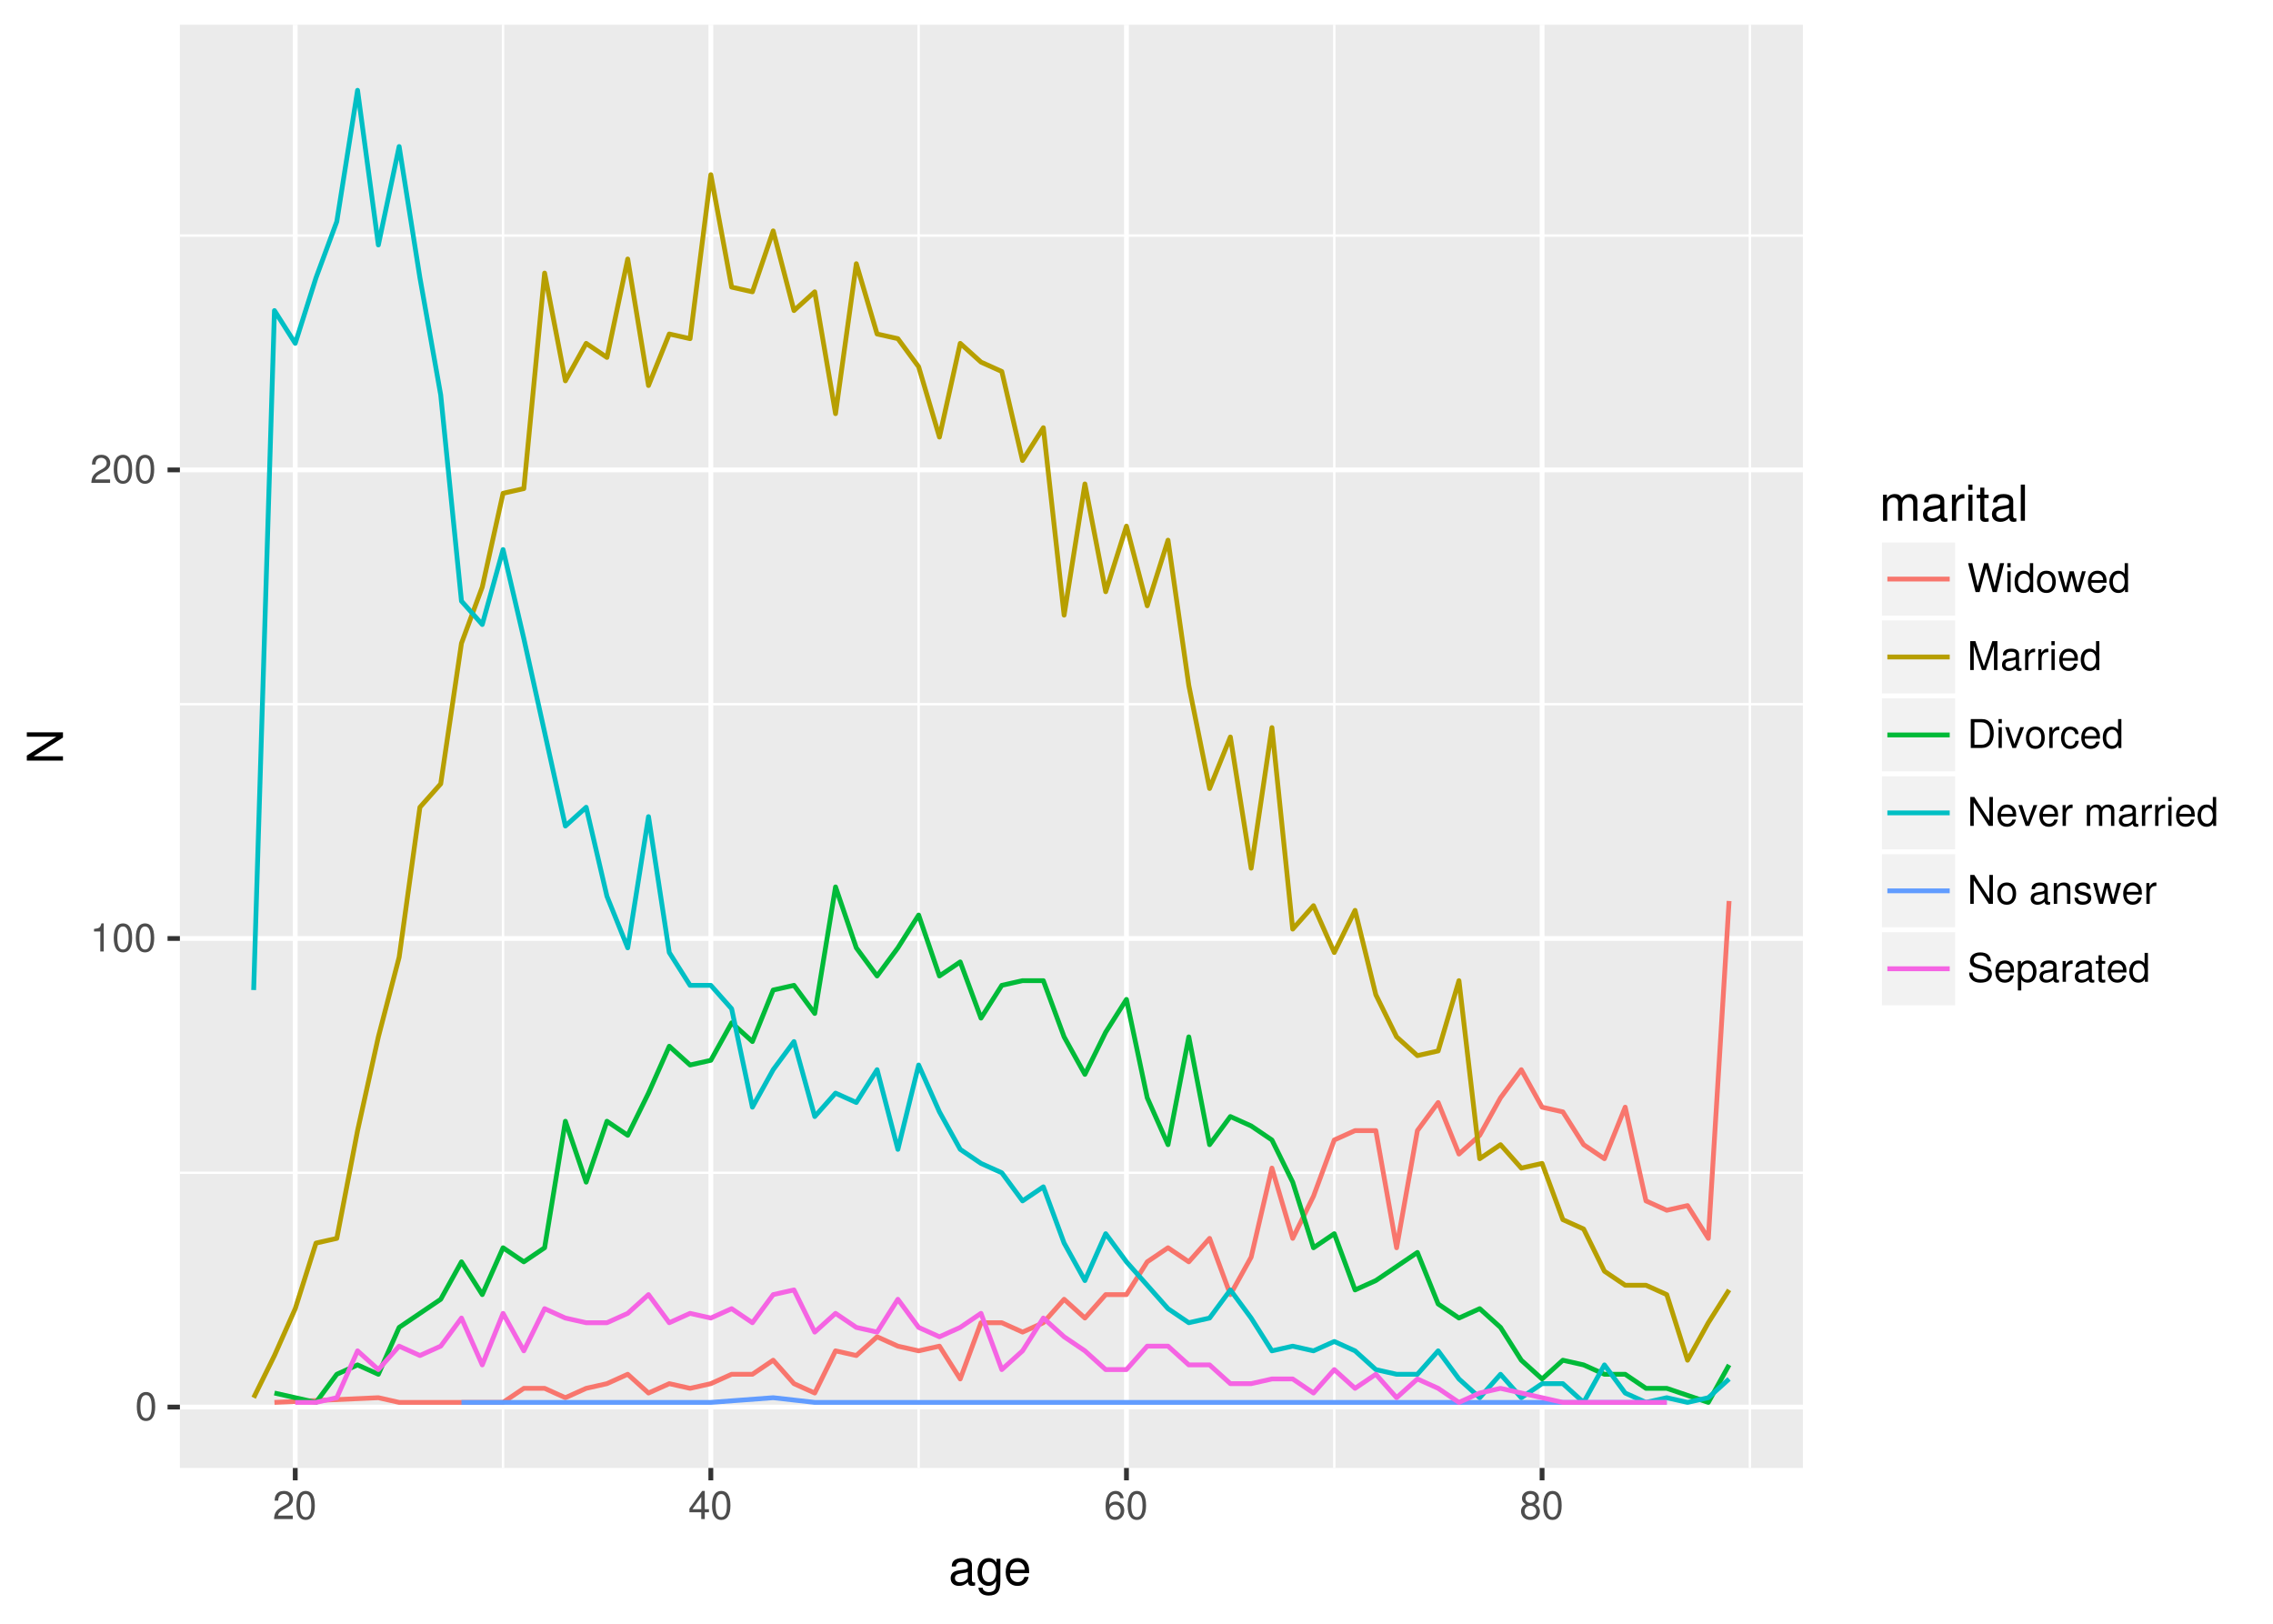 <?xml version="1.0" encoding="UTF-8"?>
<svg xmlns="http://www.w3.org/2000/svg" xmlns:xlink="http://www.w3.org/1999/xlink" width="504pt" height="360pt" viewBox="0 0 504 360" version="1.1">
<defs>
<g>
<symbol overflow="visible" id="glyph0-0">
<path style="stroke:none;" d=""/>
</symbol>
<symbol overflow="visible" id="glyph0-1">
<path style="stroke:none;" d="M 2.422 -6.234 C 1.844 -6.234 1.312 -5.984 0.984 -5.547 C 0.578 -5 0.375 -4.172 0.375 -3.016 C 0.375 -0.922 1.078 0.203 2.422 0.203 C 3.734 0.203 4.453 -0.922 4.453 -2.969 C 4.453 -4.172 4.266 -4.984 3.859 -5.547 C 3.531 -5.984 3.016 -6.234 2.422 -6.234 Z M 2.422 -5.547 C 3.25 -5.547 3.672 -4.703 3.672 -3.031 C 3.672 -1.266 3.266 -0.438 2.406 -0.438 C 1.578 -0.438 1.172 -1.297 1.172 -3.016 C 1.172 -4.719 1.578 -5.547 2.422 -5.547 Z M 2.422 -5.547 "/>
</symbol>
<symbol overflow="visible" id="glyph0-2">
<path style="stroke:none;" d="M 2.281 -4.438 L 2.281 0 L 3.047 0 L 3.047 -6.234 L 2.547 -6.234 C 2.266 -5.281 2.094 -5.141 0.891 -5 L 0.891 -4.438 Z M 2.281 -4.438 "/>
</symbol>
<symbol overflow="visible" id="glyph0-3">
<path style="stroke:none;" d="M 4.453 -0.766 L 1.172 -0.766 C 1.25 -1.281 1.531 -1.594 2.297 -2.047 L 3.172 -2.531 C 4.047 -3 4.5 -3.641 4.5 -4.406 C 4.5 -4.922 4.281 -5.406 3.922 -5.75 C 3.547 -6.078 3.094 -6.234 2.5 -6.234 C 1.703 -6.234 1.125 -5.953 0.781 -5.422 C 0.547 -5.094 0.453 -4.703 0.438 -4.078 L 1.219 -4.078 C 1.234 -4.5 1.297 -4.75 1.406 -4.953 C 1.594 -5.328 2 -5.562 2.469 -5.562 C 3.172 -5.562 3.703 -5.062 3.703 -4.391 C 3.703 -3.891 3.406 -3.469 2.859 -3.156 L 2.047 -2.703 C 0.75 -1.969 0.375 -1.375 0.297 0 L 4.453 0 Z M 4.453 -0.766 "/>
</symbol>
<symbol overflow="visible" id="glyph0-4">
<path style="stroke:none;" d="M 2.875 -1.5 L 2.875 0 L 3.656 0 L 3.656 -1.5 L 4.578 -1.5 L 4.578 -2.188 L 3.656 -2.188 L 3.656 -6.234 L 3.078 -6.234 L 0.25 -2.312 L 0.25 -1.5 Z M 2.875 -2.188 L 0.922 -2.188 L 2.875 -4.922 Z M 2.875 -2.188 "/>
</symbol>
<symbol overflow="visible" id="glyph0-5">
<path style="stroke:none;" d="M 4.375 -4.609 C 4.234 -5.625 3.562 -6.234 2.609 -6.234 C 1.922 -6.234 1.312 -5.906 0.938 -5.344 C 0.547 -4.734 0.375 -3.969 0.375 -2.844 C 0.375 -1.797 0.531 -1.125 0.906 -0.578 C 1.234 -0.078 1.781 0.203 2.469 0.203 C 3.656 0.203 4.516 -0.672 4.516 -1.906 C 4.516 -3.062 3.719 -3.875 2.609 -3.875 C 1.984 -3.875 1.5 -3.641 1.172 -3.188 C 1.172 -4.703 1.672 -5.547 2.562 -5.547 C 3.109 -5.547 3.484 -5.203 3.609 -4.609 Z M 2.5 -3.188 C 3.25 -3.188 3.719 -2.672 3.719 -1.844 C 3.719 -1.062 3.188 -0.484 2.484 -0.484 C 1.766 -0.484 1.219 -1.078 1.219 -1.875 C 1.219 -2.656 1.734 -3.188 2.5 -3.188 Z M 2.5 -3.188 "/>
</symbol>
<symbol overflow="visible" id="glyph0-6">
<path style="stroke:none;" d="M 3.438 -3.281 C 4.078 -3.672 4.297 -3.984 4.297 -4.578 C 4.297 -5.547 3.531 -6.234 2.422 -6.234 C 1.312 -6.234 0.547 -5.547 0.547 -4.578 C 0.547 -4 0.75 -3.672 1.391 -3.281 C 0.672 -2.938 0.328 -2.422 0.328 -1.734 C 0.328 -0.594 1.188 0.203 2.422 0.203 C 3.656 0.203 4.516 -0.594 4.516 -1.719 C 4.516 -2.422 4.156 -2.938 3.438 -3.281 Z M 2.422 -5.547 C 3.078 -5.547 3.5 -5.156 3.5 -4.562 C 3.5 -3.969 3.062 -3.594 2.422 -3.594 C 1.766 -3.594 1.344 -3.969 1.344 -4.562 C 1.344 -5.156 1.766 -5.547 2.422 -5.547 Z M 2.422 -2.938 C 3.188 -2.938 3.719 -2.453 3.719 -1.719 C 3.719 -0.969 3.188 -0.484 2.406 -0.484 C 1.641 -0.484 1.125 -0.984 1.125 -1.719 C 1.125 -2.453 1.641 -2.938 2.422 -2.938 Z M 2.422 -2.938 "/>
</symbol>
<symbol overflow="visible" id="glyph0-7">
<path style="stroke:none;" d="M 6.547 0 L 8.172 -6.406 L 7.25 -6.406 L 6.078 -1.203 L 4.625 -6.406 L 3.734 -6.406 L 2.312 -1.203 L 1.109 -6.406 L 0.188 -6.406 L 1.844 0 L 2.734 0 L 4.172 -5.266 L 5.641 0 Z M 6.547 0 "/>
</symbol>
<symbol overflow="visible" id="glyph0-8">
<path style="stroke:none;" d="M 1.312 -4.609 L 0.594 -4.609 L 0.594 0 L 1.312 0 Z M 1.312 -6.406 L 0.578 -6.406 L 0.578 -5.484 L 1.312 -5.484 Z M 1.312 -6.406 "/>
</symbol>
<symbol overflow="visible" id="glyph0-9">
<path style="stroke:none;" d="M 4.359 -6.406 L 3.625 -6.406 L 3.625 -4.031 C 3.312 -4.5 2.828 -4.734 2.203 -4.734 C 1.016 -4.734 0.234 -3.781 0.234 -2.312 C 0.234 -0.75 1 0.203 2.234 0.203 C 2.875 0.203 3.312 -0.031 3.703 -0.609 L 3.703 0 L 4.359 0 Z M 2.328 -4.062 C 3.125 -4.062 3.625 -3.359 3.625 -2.25 C 3.625 -1.188 3.109 -0.484 2.344 -0.484 C 1.531 -0.484 1 -1.203 1 -2.266 C 1 -3.344 1.531 -4.062 2.328 -4.062 Z M 2.328 -4.062 "/>
</symbol>
<symbol overflow="visible" id="glyph0-10">
<path style="stroke:none;" d="M 2.391 -4.734 C 1.094 -4.734 0.312 -3.812 0.312 -2.266 C 0.312 -0.719 1.094 0.203 2.406 0.203 C 3.688 0.203 4.484 -0.719 4.484 -2.234 C 4.484 -3.828 3.719 -4.734 2.391 -4.734 Z M 2.406 -4.062 C 3.234 -4.062 3.719 -3.391 3.719 -2.25 C 3.719 -1.156 3.203 -0.469 2.406 -0.469 C 1.578 -0.469 1.078 -1.156 1.078 -2.266 C 1.078 -3.375 1.578 -4.062 2.406 -4.062 Z M 2.406 -4.062 "/>
</symbol>
<symbol overflow="visible" id="glyph0-11">
<path style="stroke:none;" d="M 4.875 0 L 6.234 -4.609 L 5.406 -4.609 L 4.484 -1.016 L 3.578 -4.609 L 2.688 -4.609 L 1.797 -1.016 L 0.859 -4.609 L 0.047 -4.609 L 1.391 0 L 2.219 0 L 3.109 -3.609 L 4.031 0 Z M 4.875 0 "/>
</symbol>
<symbol overflow="visible" id="glyph0-12">
<path style="stroke:none;" d="M 4.516 -2.062 C 4.516 -2.766 4.453 -3.188 4.328 -3.531 C 4.031 -4.281 3.328 -4.734 2.469 -4.734 C 1.172 -4.734 0.359 -3.75 0.359 -2.25 C 0.359 -0.734 1.156 0.203 2.453 0.203 C 3.5 0.203 4.234 -0.391 4.422 -1.406 L 3.672 -1.406 C 3.469 -0.797 3.062 -0.469 2.469 -0.469 C 2 -0.469 1.609 -0.688 1.359 -1.078 C 1.188 -1.344 1.125 -1.594 1.125 -2.062 Z M 1.141 -2.656 C 1.203 -3.516 1.719 -4.062 2.453 -4.062 C 3.172 -4.062 3.734 -3.469 3.734 -2.703 C 3.734 -2.688 3.734 -2.672 3.719 -2.656 Z M 1.141 -2.656 "/>
</symbol>
<symbol overflow="visible" id="glyph0-13">
<path style="stroke:none;" d="M 4.109 0 L 5.922 -5.375 L 5.922 0 L 6.688 0 L 6.688 -6.406 L 5.562 -6.406 L 3.688 -0.828 L 1.797 -6.406 L 0.656 -6.406 L 0.656 0 L 1.438 0 L 1.438 -5.375 L 3.25 0 Z M 4.109 0 "/>
</symbol>
<symbol overflow="visible" id="glyph0-14">
<path style="stroke:none;" d="M 4.703 -0.438 C 4.625 -0.406 4.594 -0.406 4.547 -0.406 C 4.297 -0.406 4.156 -0.547 4.156 -0.781 L 4.156 -3.484 C 4.156 -4.297 3.547 -4.734 2.422 -4.734 C 1.75 -4.734 1.203 -4.547 0.891 -4.203 C 0.672 -3.969 0.594 -3.703 0.578 -3.25 L 1.312 -3.25 C 1.375 -3.812 1.703 -4.062 2.391 -4.062 C 3.047 -4.062 3.422 -3.812 3.422 -3.375 L 3.422 -3.188 C 3.422 -2.875 3.234 -2.75 2.656 -2.672 C 1.625 -2.547 1.453 -2.5 1.172 -2.391 C 0.641 -2.172 0.375 -1.766 0.375 -1.156 C 0.375 -0.328 0.953 0.203 1.875 0.203 C 2.469 0.203 2.922 0 3.453 -0.469 C 3.5 -0.016 3.734 0.203 4.203 0.203 C 4.359 0.203 4.469 0.188 4.703 0.125 Z M 3.422 -1.453 C 3.422 -1.203 3.359 -1.062 3.125 -0.859 C 2.828 -0.578 2.469 -0.438 2.047 -0.438 C 1.469 -0.438 1.141 -0.719 1.141 -1.172 C 1.141 -1.656 1.453 -1.906 2.25 -2.016 C 3.016 -2.125 3.172 -2.156 3.422 -2.281 Z M 3.422 -1.453 "/>
</symbol>
<symbol overflow="visible" id="glyph0-15">
<path style="stroke:none;" d="M 0.609 -4.609 L 0.609 0 L 1.344 0 L 1.344 -2.391 C 1.344 -3.047 1.516 -3.484 1.859 -3.734 C 2.094 -3.906 2.312 -3.953 2.828 -3.969 L 2.828 -4.719 C 2.703 -4.734 2.641 -4.734 2.547 -4.734 C 2.062 -4.734 1.703 -4.453 1.281 -3.781 L 1.281 -4.609 Z M 0.609 -4.609 "/>
</symbol>
<symbol overflow="visible" id="glyph0-16">
<path style="stroke:none;" d="M 0.781 0 L 3.25 0 C 4.875 0 5.875 -1.219 5.875 -3.203 C 5.875 -5.203 4.875 -6.406 3.25 -6.406 L 0.781 -6.406 Z M 1.594 -0.719 L 1.594 -5.688 L 3.109 -5.688 C 4.375 -5.688 5.047 -4.844 5.047 -3.203 C 5.047 -1.578 4.375 -0.719 3.109 -0.719 Z M 1.594 -0.719 "/>
</symbol>
<symbol overflow="visible" id="glyph0-17">
<path style="stroke:none;" d="M 2.5 0 L 4.281 -4.609 L 3.453 -4.609 L 2.141 -0.875 L 0.922 -4.609 L 0.094 -4.609 L 1.703 0 Z M 2.5 0 "/>
</symbol>
<symbol overflow="visible" id="glyph0-18">
<path style="stroke:none;" d="M 4.141 -3.062 C 4.109 -3.516 4.016 -3.797 3.828 -4.062 C 3.516 -4.484 2.969 -4.734 2.328 -4.734 C 1.078 -4.734 0.266 -3.75 0.266 -2.219 C 0.266 -0.734 1.062 0.203 2.312 0.203 C 3.406 0.203 4.109 -0.453 4.203 -1.578 L 3.453 -1.578 C 3.328 -0.844 2.953 -0.469 2.328 -0.469 C 1.516 -0.469 1.031 -1.141 1.031 -2.219 C 1.031 -3.375 1.516 -4.062 2.312 -4.062 C 2.922 -4.062 3.312 -3.703 3.406 -3.062 Z M 4.141 -3.062 "/>
</symbol>
<symbol overflow="visible" id="glyph0-19">
<path style="stroke:none;" d="M 5.688 -6.406 L 4.906 -6.406 L 4.906 -1.172 L 1.562 -6.406 L 0.672 -6.406 L 0.672 0 L 1.438 0 L 1.438 -5.203 L 4.766 0 L 5.688 0 Z M 5.688 -6.406 "/>
</symbol>
<symbol overflow="visible" id="glyph0-20">
<path style="stroke:none;" d=""/>
</symbol>
<symbol overflow="visible" id="glyph0-21">
<path style="stroke:none;" d="M 0.609 -4.609 L 0.609 0 L 1.359 0 L 1.359 -2.891 C 1.359 -3.562 1.844 -4.094 2.438 -4.094 C 2.984 -4.094 3.297 -3.766 3.297 -3.172 L 3.297 0 L 4.031 0 L 4.031 -2.891 C 4.031 -3.562 4.516 -4.094 5.109 -4.094 C 5.641 -4.094 5.969 -3.75 5.969 -3.172 L 5.969 0 L 6.703 0 L 6.703 -3.453 C 6.703 -4.281 6.234 -4.734 5.359 -4.734 C 4.75 -4.734 4.375 -4.562 3.953 -4.031 C 3.672 -4.531 3.312 -4.734 2.703 -4.734 C 2.094 -4.734 1.688 -4.516 1.297 -3.953 L 1.297 -4.609 Z M 0.609 -4.609 "/>
</symbol>
<symbol overflow="visible" id="glyph0-22">
<path style="stroke:none;" d="M 0.609 -4.609 L 0.609 0 L 1.359 0 L 1.359 -2.547 C 1.359 -3.484 1.844 -4.094 2.609 -4.094 C 3.188 -4.094 3.547 -3.75 3.547 -3.188 L 3.547 0 L 4.281 0 L 4.281 -3.484 C 4.281 -4.25 3.719 -4.734 2.828 -4.734 C 2.141 -4.734 1.703 -4.484 1.297 -3.828 L 1.297 -4.609 Z M 0.609 -4.609 "/>
</symbol>
<symbol overflow="visible" id="glyph0-23">
<path style="stroke:none;" d="M 3.859 -3.328 C 3.844 -4.234 3.25 -4.734 2.188 -4.734 C 1.109 -4.734 0.406 -4.188 0.406 -3.328 C 0.406 -2.609 0.781 -2.266 1.875 -2 L 2.562 -1.844 C 3.062 -1.719 3.266 -1.531 3.266 -1.203 C 3.266 -0.766 2.844 -0.469 2.203 -0.469 C 1.797 -0.469 1.469 -0.594 1.281 -0.781 C 1.172 -0.922 1.125 -1.047 1.078 -1.375 L 0.297 -1.375 C 0.328 -0.312 0.938 0.203 2.141 0.203 C 3.297 0.203 4.031 -0.375 4.031 -1.266 C 4.031 -1.938 3.656 -2.328 2.734 -2.547 L 2.031 -2.703 C 1.438 -2.844 1.172 -3.047 1.172 -3.375 C 1.172 -3.797 1.562 -4.062 2.156 -4.062 C 2.75 -4.062 3.062 -3.812 3.078 -3.328 Z M 3.859 -3.328 "/>
</symbol>
<symbol overflow="visible" id="glyph0-24">
<path style="stroke:none;" d="M 5.25 -4.531 C 5.234 -5.781 4.375 -6.516 2.891 -6.516 C 1.484 -6.516 0.609 -5.797 0.609 -4.641 C 0.609 -3.859 1.031 -3.359 1.875 -3.141 L 3.469 -2.719 C 4.281 -2.5 4.641 -2.188 4.641 -1.688 C 4.641 -1.344 4.453 -0.984 4.188 -0.797 C 3.938 -0.609 3.531 -0.516 3.016 -0.516 C 2.312 -0.516 1.844 -0.688 1.531 -1.062 C 1.297 -1.344 1.188 -1.641 1.203 -2.047 L 0.422 -2.047 C 0.438 -1.453 0.547 -1.062 0.797 -0.719 C 1.234 -0.109 1.984 0.203 2.953 0.203 C 3.719 0.203 4.344 0.031 4.766 -0.297 C 5.188 -0.641 5.469 -1.203 5.469 -1.766 C 5.469 -2.547 4.969 -3.125 4.094 -3.375 L 2.484 -3.797 C 1.719 -4.016 1.438 -4.25 1.438 -4.75 C 1.438 -5.406 2 -5.828 2.875 -5.828 C 3.891 -5.828 4.453 -5.359 4.469 -4.531 Z M 5.25 -4.531 "/>
</symbol>
<symbol overflow="visible" id="glyph0-25">
<path style="stroke:none;" d="M 0.469 1.922 L 1.219 1.922 L 1.219 -0.484 C 1.594 -0.016 2.031 0.203 2.625 0.203 C 3.812 0.203 4.594 -0.75 4.594 -2.219 C 4.594 -3.781 3.844 -4.734 2.625 -4.734 C 2 -4.734 1.5 -4.453 1.156 -3.922 L 1.156 -4.609 L 0.469 -4.609 Z M 2.5 -4.062 C 3.312 -4.062 3.828 -3.344 3.828 -2.25 C 3.828 -1.203 3.297 -0.484 2.5 -0.484 C 1.719 -0.484 1.219 -1.188 1.219 -2.266 C 1.219 -3.359 1.719 -4.062 2.5 -4.062 Z M 2.5 -4.062 "/>
</symbol>
<symbol overflow="visible" id="glyph0-26">
<path style="stroke:none;" d="M 2.234 -4.609 L 1.484 -4.609 L 1.484 -5.875 L 0.75 -5.875 L 0.75 -4.609 L 0.125 -4.609 L 0.125 -4.016 L 0.75 -4.016 L 0.75 -0.531 C 0.75 -0.062 1.062 0.203 1.641 0.203 C 1.812 0.203 1.984 0.188 2.234 0.141 L 2.234 -0.469 C 2.141 -0.453 2.016 -0.438 1.875 -0.438 C 1.562 -0.438 1.484 -0.531 1.484 -0.859 L 1.484 -4.016 L 2.234 -4.016 Z M 2.234 -4.609 "/>
</symbol>
<symbol overflow="visible" id="glyph1-0">
<path style="stroke:none;" d=""/>
</symbol>
<symbol overflow="visible" id="glyph1-1">
<path style="stroke:none;" d="M 5.891 -0.531 C 5.781 -0.516 5.734 -0.516 5.688 -0.516 C 5.375 -0.516 5.188 -0.688 5.188 -0.969 L 5.188 -4.359 C 5.188 -5.375 4.438 -5.922 3.031 -5.922 C 2.188 -5.922 1.5 -5.688 1.109 -5.266 C 0.844 -4.969 0.734 -4.625 0.719 -4.062 L 1.641 -4.062 C 1.719 -4.766 2.141 -5.078 2.984 -5.078 C 3.812 -5.078 4.281 -4.781 4.281 -4.219 L 4.281 -3.984 C 4.281 -3.594 4.047 -3.438 3.328 -3.344 C 2.031 -3.172 1.828 -3.141 1.469 -2.984 C 0.797 -2.719 0.469 -2.203 0.469 -1.453 C 0.469 -0.406 1.188 0.25 2.359 0.25 C 3.078 0.25 3.656 0 4.312 -0.594 C 4.375 -0.016 4.656 0.25 5.266 0.25 C 5.438 0.25 5.594 0.234 5.891 0.156 Z M 4.281 -1.812 C 4.281 -1.5 4.188 -1.312 3.922 -1.062 C 3.547 -0.719 3.094 -0.547 2.547 -0.547 C 1.844 -0.547 1.422 -0.891 1.422 -1.469 C 1.422 -2.078 1.828 -2.391 2.812 -2.531 C 3.766 -2.656 3.969 -2.703 4.281 -2.844 Z M 4.281 -1.812 "/>
</symbol>
<symbol overflow="visible" id="glyph1-2">
<path style="stroke:none;" d="M 4.531 -5.766 L 4.531 -4.922 C 4.062 -5.609 3.516 -5.922 2.766 -5.922 C 1.312 -5.922 0.312 -4.656 0.312 -2.781 C 0.312 -1.844 0.578 -1.062 1.047 -0.516 C 1.469 -0.031 2.094 0.25 2.688 0.25 C 3.422 0.25 3.922 -0.062 4.438 -0.781 L 4.438 -0.484 C 4.438 0.297 4.344 0.766 4.109 1.094 C 3.875 1.438 3.406 1.625 2.844 1.625 C 2.422 1.625 2.047 1.516 1.797 1.312 C 1.578 1.156 1.5 1 1.438 0.656 L 0.5 0.656 C 0.609 1.75 1.453 2.391 2.812 2.391 C 3.656 2.391 4.406 2.125 4.781 1.656 C 5.219 1.141 5.375 0.406 5.375 -0.953 L 5.375 -5.766 Z M 2.875 -5.078 C 3.859 -5.078 4.438 -4.25 4.438 -2.812 C 4.438 -1.438 3.844 -0.594 2.875 -0.594 C 1.875 -0.594 1.281 -1.438 1.281 -2.844 C 1.281 -4.219 1.891 -5.078 2.875 -5.078 Z M 2.875 -5.078 "/>
</symbol>
<symbol overflow="visible" id="glyph1-3">
<path style="stroke:none;" d="M 5.641 -2.578 C 5.641 -3.453 5.578 -3.984 5.406 -4.406 C 5.031 -5.359 4.156 -5.922 3.078 -5.922 C 1.469 -5.922 0.438 -4.703 0.438 -2.812 C 0.438 -0.906 1.438 0.25 3.062 0.25 C 4.375 0.25 5.297 -0.5 5.516 -1.75 L 4.594 -1.75 C 4.344 -0.984 3.828 -0.594 3.094 -0.594 C 2.516 -0.594 2.016 -0.859 1.703 -1.344 C 1.484 -1.672 1.406 -2 1.391 -2.578 Z M 1.422 -3.328 C 1.5 -4.391 2.141 -5.078 3.062 -5.078 C 3.969 -5.078 4.656 -4.328 4.656 -3.391 C 4.656 -3.359 4.656 -3.344 4.656 -3.328 Z M 1.422 -3.328 "/>
</symbol>
<symbol overflow="visible" id="glyph1-4">
<path style="stroke:none;" d="M 0.766 -5.766 L 0.766 0 L 1.688 0 L 1.688 -3.625 C 1.688 -4.453 2.297 -5.125 3.047 -5.125 C 3.734 -5.125 4.109 -4.703 4.109 -3.969 L 4.109 0 L 5.031 0 L 5.031 -3.625 C 5.031 -4.453 5.641 -5.125 6.391 -5.125 C 7.062 -5.125 7.453 -4.703 7.453 -3.969 L 7.453 0 L 8.375 0 L 8.375 -4.328 C 8.375 -5.359 7.781 -5.922 6.703 -5.922 C 5.938 -5.922 5.484 -5.703 4.938 -5.047 C 4.594 -5.672 4.141 -5.922 3.391 -5.922 C 2.625 -5.922 2.109 -5.641 1.609 -4.953 L 1.609 -5.766 Z M 0.766 -5.766 "/>
</symbol>
<symbol overflow="visible" id="glyph1-5">
<path style="stroke:none;" d="M 0.766 -5.766 L 0.766 0 L 1.688 0 L 1.688 -2.984 C 1.688 -3.812 1.891 -4.359 2.328 -4.672 C 2.625 -4.891 2.891 -4.953 3.531 -4.969 L 3.531 -5.891 C 3.375 -5.922 3.297 -5.922 3.172 -5.922 C 2.578 -5.922 2.141 -5.578 1.609 -4.719 L 1.609 -5.766 Z M 0.766 -5.766 "/>
</symbol>
<symbol overflow="visible" id="glyph1-6">
<path style="stroke:none;" d="M 1.656 -5.766 L 0.734 -5.766 L 0.734 0 L 1.656 0 Z M 1.656 -8.016 L 0.719 -8.016 L 0.719 -6.859 L 1.656 -6.859 Z M 1.656 -8.016 "/>
</symbol>
<symbol overflow="visible" id="glyph1-7">
<path style="stroke:none;" d="M 2.797 -5.766 L 1.844 -5.766 L 1.844 -7.344 L 0.938 -7.344 L 0.938 -5.766 L 0.156 -5.766 L 0.156 -5.016 L 0.938 -5.016 L 0.938 -0.656 C 0.938 -0.078 1.328 0.25 2.047 0.25 C 2.266 0.25 2.484 0.234 2.797 0.172 L 2.797 -0.594 C 2.672 -0.562 2.531 -0.547 2.359 -0.547 C 1.953 -0.547 1.844 -0.656 1.844 -1.062 L 1.844 -5.016 L 2.797 -5.016 Z M 2.797 -5.766 "/>
</symbol>
<symbol overflow="visible" id="glyph1-8">
<path style="stroke:none;" d="M 1.672 -8.016 L 0.75 -8.016 L 0.75 0 L 1.672 0 Z M 1.672 -8.016 "/>
</symbol>
<symbol overflow="visible" id="glyph2-0">
<path style="stroke:none;" d=""/>
</symbol>
<symbol overflow="visible" id="glyph2-1">
<path style="stroke:none;" d="M -8.016 -7.109 L -8.016 -6.141 L -1.469 -6.141 L -8.016 -1.953 L -8.016 -0.844 L 0 -0.844 L 0 -1.797 L -6.5 -1.797 L 0 -5.953 L 0 -7.109 Z M -8.016 -7.109 "/>
</symbol>
</g>
<clipPath id="clip1">
  <path d="M 39.891 5.48 L 400 5.48 L 400 326 L 39.891 326 Z M 39.891 5.48 "/>
</clipPath>
<clipPath id="clip2">
  <path d="M 39.891 259 L 400.758 259 L 400.758 261 L 39.891 261 Z M 39.891 259 "/>
</clipPath>
<clipPath id="clip3">
  <path d="M 39.891 155 L 400.758 155 L 400.758 157 L 39.891 157 Z M 39.891 155 "/>
</clipPath>
<clipPath id="clip4">
  <path d="M 39.891 51 L 400.758 51 L 400.758 53 L 39.891 53 Z M 39.891 51 "/>
</clipPath>
<clipPath id="clip5">
  <path d="M 111 5.48 L 112 5.48 L 112 326 L 111 326 Z M 111 5.48 "/>
</clipPath>
<clipPath id="clip6">
  <path d="M 203 5.48 L 204 5.48 L 204 326 L 203 326 Z M 203 5.48 "/>
</clipPath>
<clipPath id="clip7">
  <path d="M 295 5.48 L 297 5.48 L 297 326 L 295 326 Z M 295 5.48 "/>
</clipPath>
<clipPath id="clip8">
  <path d="M 387 5.48 L 389 5.48 L 389 326 L 387 326 Z M 387 5.48 "/>
</clipPath>
<clipPath id="clip9">
  <path d="M 39.891 311 L 400.758 311 L 400.758 313 L 39.891 313 Z M 39.891 311 "/>
</clipPath>
<clipPath id="clip10">
  <path d="M 39.891 207 L 400.758 207 L 400.758 209 L 39.891 209 Z M 39.891 207 "/>
</clipPath>
<clipPath id="clip11">
  <path d="M 39.891 103 L 400.758 103 L 400.758 105 L 39.891 105 Z M 39.891 103 "/>
</clipPath>
<clipPath id="clip12">
  <path d="M 64 5.48 L 66 5.48 L 66 326.469 L 64 326.469 Z M 64 5.48 "/>
</clipPath>
<clipPath id="clip13">
  <path d="M 157 5.48 L 159 5.48 L 159 326.469 L 157 326.469 Z M 157 5.48 "/>
</clipPath>
<clipPath id="clip14">
  <path d="M 249 5.48 L 251 5.48 L 251 326.469 L 249 326.469 Z M 249 5.48 "/>
</clipPath>
<clipPath id="clip15">
  <path d="M 341 5.48 L 343 5.48 L 343 326.469 L 341 326.469 Z M 341 5.48 "/>
</clipPath>
</defs>
<g id="surface431">
<rect x="0" y="0" width="504" height="360" style="fill:rgb(100%,100%,100%);fill-opacity:1;stroke:none;"/>
<rect x="0" y="0" width="504" height="360" style="fill:rgb(100%,100%,100%);fill-opacity:1;stroke:none;"/>
<path style="fill:none;stroke-width:1.067;stroke-linecap:round;stroke-linejoin:round;stroke:rgb(100%,100%,100%);stroke-opacity:1;stroke-miterlimit:10;" d="M 0 360 L 504 360 L 504 0 L 0 0 Z M 0 360 "/>
<g clip-path="url(#clip1)" clip-rule="nonzero">
<path style=" stroke:none;fill-rule:nonzero;fill:rgb(92.157%,92.157%,92.157%);fill-opacity:1;" d="M 39.891 325.469 L 399.758 325.469 L 399.758 5.48 L 39.891 5.48 Z M 39.891 325.469 "/>
</g>
<g clip-path="url(#clip2)" clip-rule="nonzero">
<path style="fill:none;stroke-width:0.533;stroke-linecap:butt;stroke-linejoin:round;stroke:rgb(100%,100%,100%);stroke-opacity:1;stroke-miterlimit:10;" d="M 39.891 260.016 L 399.758 260.016 "/>
</g>
<g clip-path="url(#clip3)" clip-rule="nonzero">
<path style="fill:none;stroke-width:0.533;stroke-linecap:butt;stroke-linejoin:round;stroke:rgb(100%,100%,100%);stroke-opacity:1;stroke-miterlimit:10;" d="M 39.891 156.125 L 399.758 156.125 "/>
</g>
<g clip-path="url(#clip4)" clip-rule="nonzero">
<path style="fill:none;stroke-width:0.533;stroke-linecap:butt;stroke-linejoin:round;stroke:rgb(100%,100%,100%);stroke-opacity:1;stroke-miterlimit:10;" d="M 39.891 52.23 L 399.758 52.23 "/>
</g>
<g clip-path="url(#clip5)" clip-rule="nonzero">
<path style="fill:none;stroke-width:0.533;stroke-linecap:butt;stroke-linejoin:round;stroke:rgb(100%,100%,100%);stroke-opacity:1;stroke-miterlimit:10;" d="M 111.543 325.469 L 111.543 5.48 "/>
</g>
<g clip-path="url(#clip6)" clip-rule="nonzero">
<path style="fill:none;stroke-width:0.533;stroke-linecap:butt;stroke-linejoin:round;stroke:rgb(100%,100%,100%);stroke-opacity:1;stroke-miterlimit:10;" d="M 203.695 325.469 L 203.695 5.48 "/>
</g>
<g clip-path="url(#clip7)" clip-rule="nonzero">
<path style="fill:none;stroke-width:0.533;stroke-linecap:butt;stroke-linejoin:round;stroke:rgb(100%,100%,100%);stroke-opacity:1;stroke-miterlimit:10;" d="M 295.852 325.469 L 295.852 5.48 "/>
</g>
<g clip-path="url(#clip8)" clip-rule="nonzero">
<path style="fill:none;stroke-width:0.533;stroke-linecap:butt;stroke-linejoin:round;stroke:rgb(100%,100%,100%);stroke-opacity:1;stroke-miterlimit:10;" d="M 388.008 325.469 L 388.008 5.48 "/>
</g>
<g clip-path="url(#clip9)" clip-rule="nonzero">
<path style="fill:none;stroke-width:1.067;stroke-linecap:butt;stroke-linejoin:round;stroke:rgb(100%,100%,100%);stroke-opacity:1;stroke-miterlimit:10;" d="M 39.891 311.965 L 399.758 311.965 "/>
</g>
<g clip-path="url(#clip10)" clip-rule="nonzero">
<path style="fill:none;stroke-width:1.067;stroke-linecap:butt;stroke-linejoin:round;stroke:rgb(100%,100%,100%);stroke-opacity:1;stroke-miterlimit:10;" d="M 39.891 208.07 L 399.758 208.07 "/>
</g>
<g clip-path="url(#clip11)" clip-rule="nonzero">
<path style="fill:none;stroke-width:1.067;stroke-linecap:butt;stroke-linejoin:round;stroke:rgb(100%,100%,100%);stroke-opacity:1;stroke-miterlimit:10;" d="M 39.891 104.176 L 399.758 104.176 "/>
</g>
<g clip-path="url(#clip12)" clip-rule="nonzero">
<path style="fill:none;stroke-width:1.067;stroke-linecap:butt;stroke-linejoin:round;stroke:rgb(100%,100%,100%);stroke-opacity:1;stroke-miterlimit:10;" d="M 65.465 325.469 L 65.465 5.48 "/>
</g>
<g clip-path="url(#clip13)" clip-rule="nonzero">
<path style="fill:none;stroke-width:1.067;stroke-linecap:butt;stroke-linejoin:round;stroke:rgb(100%,100%,100%);stroke-opacity:1;stroke-miterlimit:10;" d="M 157.617 325.469 L 157.617 5.48 "/>
</g>
<g clip-path="url(#clip14)" clip-rule="nonzero">
<path style="fill:none;stroke-width:1.067;stroke-linecap:butt;stroke-linejoin:round;stroke:rgb(100%,100%,100%);stroke-opacity:1;stroke-miterlimit:10;" d="M 249.773 325.469 L 249.773 5.48 "/>
</g>
<g clip-path="url(#clip15)" clip-rule="nonzero">
<path style="fill:none;stroke-width:1.067;stroke-linecap:butt;stroke-linejoin:round;stroke:rgb(100%,100%,100%);stroke-opacity:1;stroke-miterlimit:10;" d="M 341.93 325.469 L 341.93 5.48 "/>
</g>
<path style="fill:none;stroke-width:1.067;stroke-linecap:butt;stroke-linejoin:round;stroke:rgb(97.255%,46.275%,42.745%);stroke-opacity:1;stroke-miterlimit:1;" d="M 60.855 310.926 L 83.895 309.887 L 88.504 310.926 L 111.543 310.926 L 116.148 307.809 L 120.758 307.809 L 125.363 309.887 L 129.973 307.809 L 134.582 306.77 L 139.188 304.691 L 143.797 308.848 L 148.402 306.77 L 153.012 307.809 L 157.617 306.77 L 162.227 304.691 L 166.836 304.691 L 171.441 301.574 L 176.051 306.77 L 180.656 308.848 L 185.266 299.496 L 189.875 300.535 L 194.48 296.379 L 199.09 298.457 L 203.695 299.496 L 208.305 298.457 L 212.914 305.73 L 217.52 293.262 L 222.129 293.262 L 226.734 295.34 L 231.344 293.262 L 235.949 288.066 L 240.559 292.223 L 245.168 287.027 L 249.773 287.027 L 254.383 279.758 L 258.988 276.641 L 263.598 279.758 L 268.207 274.562 L 272.812 287.027 L 277.422 278.719 L 282.027 258.977 L 286.637 274.562 L 291.246 265.211 L 295.852 252.746 L 300.461 250.668 L 305.066 250.668 L 309.676 276.641 L 314.285 250.668 L 318.891 244.434 L 323.5 255.863 L 328.105 251.707 L 332.715 243.395 L 337.32 237.16 L 341.93 245.473 L 346.539 246.512 L 351.145 253.785 L 355.754 256.898 L 360.359 245.473 L 364.969 266.25 L 369.578 268.328 L 374.184 267.289 L 378.793 274.562 L 383.398 199.758 "/>
<path style="fill:none;stroke-width:1.067;stroke-linecap:butt;stroke-linejoin:round;stroke:rgb(71.765%,62.353%,0%);stroke-opacity:1;stroke-miterlimit:1;" d="M 56.246 309.887 L 60.855 300.535 L 65.465 290.145 L 70.07 275.602 L 74.68 274.562 L 79.285 250.668 L 83.895 229.887 L 88.504 212.227 L 93.109 178.98 L 97.719 173.785 L 102.324 142.617 L 106.934 130.152 L 111.543 109.371 L 116.148 108.332 L 120.758 60.543 L 125.363 84.438 L 129.973 76.125 L 134.582 79.242 L 139.188 57.426 L 143.797 85.477 L 148.402 74.047 L 153.012 75.086 L 157.617 38.727 L 162.227 63.66 L 166.836 64.699 L 171.441 51.191 L 176.051 68.855 L 180.656 64.699 L 185.266 91.711 L 189.875 58.465 L 194.48 74.047 L 199.09 75.086 L 203.695 81.32 L 208.305 96.906 L 212.914 76.125 L 217.52 80.281 L 222.129 82.359 L 226.734 102.102 L 231.344 94.828 L 235.949 136.383 L 240.559 107.293 L 245.168 131.191 L 249.773 116.645 L 254.383 134.309 L 258.988 119.762 L 263.598 151.969 L 268.207 174.824 L 272.812 163.398 L 277.422 192.488 L 282.027 161.32 L 286.637 205.992 L 291.246 200.797 L 295.852 211.188 L 300.461 201.836 L 305.066 220.539 L 309.676 229.887 L 314.285 234.043 L 318.891 233.004 L 323.5 217.422 L 328.105 256.898 L 332.715 253.785 L 337.32 258.977 L 341.93 257.938 L 346.539 270.406 L 351.145 272.484 L 355.754 281.836 L 360.359 284.953 L 364.969 284.953 L 369.578 287.027 L 374.184 301.574 L 378.793 293.262 L 383.398 285.992 "/>
<path style="fill:none;stroke-width:1.067;stroke-linecap:butt;stroke-linejoin:round;stroke:rgb(0%,72.941%,21.961%);stroke-opacity:1;stroke-miterlimit:1;" d="M 60.855 308.848 L 65.465 309.887 L 70.07 310.926 L 74.68 304.691 L 79.285 302.613 L 83.895 304.691 L 88.504 294.301 L 93.109 291.184 L 97.719 288.066 L 102.324 279.758 L 106.934 287.027 L 111.543 276.641 L 116.148 279.758 L 120.758 276.641 L 125.363 248.59 L 129.973 262.094 L 134.582 248.59 L 139.188 251.707 L 143.797 242.355 L 148.402 231.965 L 153.012 236.121 L 157.617 235.082 L 162.227 226.77 L 166.836 230.926 L 171.441 219.5 L 176.051 218.461 L 180.656 224.695 L 185.266 196.641 L 189.875 210.148 L 194.48 216.383 L 199.09 210.148 L 203.695 202.875 L 208.305 216.383 L 212.914 213.266 L 217.52 225.73 L 222.129 218.461 L 226.734 217.422 L 231.344 217.422 L 235.949 229.887 L 240.559 238.199 L 245.168 228.848 L 249.773 221.578 L 254.383 243.395 L 258.988 253.785 L 263.598 229.887 L 268.207 253.785 L 272.812 247.551 L 277.422 249.629 L 282.027 252.746 L 286.637 262.094 L 291.246 276.641 L 295.852 273.523 L 300.461 285.992 L 305.066 283.914 L 314.285 277.68 L 318.891 289.105 L 323.5 292.223 L 328.105 290.145 L 332.715 294.301 L 337.32 301.574 L 341.93 305.73 L 346.539 301.574 L 351.145 302.613 L 355.754 304.691 L 360.359 304.691 L 364.969 307.809 L 369.578 307.809 L 378.793 310.926 L 383.398 302.613 "/>
<path style="fill:none;stroke-width:1.067;stroke-linecap:butt;stroke-linejoin:round;stroke:rgb(0%,74.902%,76.863%);stroke-opacity:1;stroke-miterlimit:1;" d="M 56.246 219.5 L 60.855 68.855 L 65.465 76.125 L 70.07 61.582 L 74.68 49.113 L 79.285 20.023 L 83.895 54.309 L 88.504 32.492 L 93.109 61.582 L 97.719 87.555 L 102.324 133.27 L 106.934 138.461 L 111.543 121.84 L 116.148 141.578 L 120.758 162.359 L 125.363 183.137 L 129.973 178.98 L 134.582 198.719 L 139.188 210.148 L 143.797 181.059 L 148.402 211.188 L 153.012 218.461 L 157.617 218.461 L 162.227 223.656 L 166.836 245.473 L 171.441 237.16 L 176.051 230.926 L 180.656 247.551 L 185.266 242.355 L 189.875 244.434 L 194.48 237.16 L 199.09 254.824 L 203.695 236.121 L 208.305 246.512 L 212.914 254.824 L 217.52 257.938 L 222.129 260.016 L 226.734 266.25 L 231.344 263.133 L 235.949 275.602 L 240.559 283.914 L 245.168 273.523 L 249.773 279.758 L 254.383 284.953 L 258.988 290.145 L 263.598 293.262 L 268.207 292.223 L 272.812 285.992 L 277.422 292.223 L 282.027 299.496 L 286.637 298.457 L 291.246 299.496 L 295.852 297.418 L 300.461 299.496 L 305.066 303.652 L 309.676 304.691 L 314.285 304.691 L 318.891 299.496 L 323.5 305.73 L 328.105 309.887 L 332.715 304.691 L 337.32 309.887 L 341.93 306.77 L 346.539 306.77 L 351.145 310.926 L 355.754 302.613 L 360.359 308.848 L 364.969 310.926 L 369.578 309.887 L 374.184 310.926 L 378.793 309.887 L 383.398 305.73 "/>
<path style="fill:none;stroke-width:1.067;stroke-linecap:butt;stroke-linejoin:round;stroke:rgb(38.039%,61.176%,100%);stroke-opacity:1;stroke-miterlimit:1;" d="M 102.324 310.926 L 157.617 310.926 L 171.441 309.887 L 180.656 310.926 L 369.578 310.926 "/>
<path style="fill:none;stroke-width:1.067;stroke-linecap:butt;stroke-linejoin:round;stroke:rgb(96.078%,39.216%,89.02%);stroke-opacity:1;stroke-miterlimit:1;" d="M 65.465 310.926 L 70.07 310.926 L 74.68 309.887 L 79.285 299.496 L 83.895 303.652 L 88.504 298.457 L 93.109 300.535 L 97.719 298.457 L 102.324 292.223 L 106.934 302.613 L 111.543 291.184 L 116.148 299.496 L 120.758 290.145 L 125.363 292.223 L 129.973 293.262 L 134.582 293.262 L 139.188 291.184 L 143.797 287.027 L 148.402 293.262 L 153.012 291.184 L 157.617 292.223 L 162.227 290.145 L 166.836 293.262 L 171.441 287.027 L 176.051 285.992 L 180.656 295.34 L 185.266 291.184 L 189.875 294.301 L 194.48 295.34 L 199.09 288.066 L 203.695 294.301 L 208.305 296.379 L 212.914 294.301 L 217.52 291.184 L 222.129 303.652 L 226.734 299.496 L 231.344 292.223 L 235.949 296.379 L 240.559 299.496 L 245.168 303.652 L 249.773 303.652 L 254.383 298.457 L 258.988 298.457 L 263.598 302.613 L 268.207 302.613 L 272.812 306.77 L 277.422 306.77 L 282.027 305.73 L 286.637 305.73 L 291.246 308.848 L 295.852 303.652 L 300.461 307.809 L 305.066 304.691 L 309.676 309.887 L 314.285 305.73 L 318.891 307.809 L 323.5 310.926 L 328.105 308.848 L 332.715 307.809 L 346.539 310.926 L 369.578 310.926 "/>
<g style="fill:rgb(30.196%,30.196%,30.196%);fill-opacity:1;">
  <use xlink:href="#glyph0-1" x="29.957" y="314.851"/>
</g>
<g style="fill:rgb(30.196%,30.196%,30.196%);fill-opacity:1;">
  <use xlink:href="#glyph0-2" x="19.957" y="210.956"/>
  <use xlink:href="#glyph0-1" x="24.848" y="210.956"/>
  <use xlink:href="#glyph0-1" x="29.738" y="210.956"/>
</g>
<g style="fill:rgb(30.196%,30.196%,30.196%);fill-opacity:1;">
  <use xlink:href="#glyph0-3" x="19.957" y="107.062"/>
  <use xlink:href="#glyph0-1" x="24.848" y="107.062"/>
  <use xlink:href="#glyph0-1" x="29.738" y="107.062"/>
</g>
<path style="fill:none;stroke-width:1.067;stroke-linecap:butt;stroke-linejoin:round;stroke:rgb(20%,20%,20%);stroke-opacity:1;stroke-miterlimit:10;" d="M 37.152 311.965 L 39.891 311.965 "/>
<path style="fill:none;stroke-width:1.067;stroke-linecap:butt;stroke-linejoin:round;stroke:rgb(20%,20%,20%);stroke-opacity:1;stroke-miterlimit:10;" d="M 37.152 208.07 L 39.891 208.07 "/>
<path style="fill:none;stroke-width:1.067;stroke-linecap:butt;stroke-linejoin:round;stroke:rgb(20%,20%,20%);stroke-opacity:1;stroke-miterlimit:10;" d="M 37.152 104.176 L 39.891 104.176 "/>
<path style="fill:none;stroke-width:1.067;stroke-linecap:butt;stroke-linejoin:round;stroke:rgb(20%,20%,20%);stroke-opacity:1;stroke-miterlimit:10;" d="M 65.465 328.211 L 65.465 325.469 "/>
<path style="fill:none;stroke-width:1.067;stroke-linecap:butt;stroke-linejoin:round;stroke:rgb(20%,20%,20%);stroke-opacity:1;stroke-miterlimit:10;" d="M 157.617 328.211 L 157.617 325.469 "/>
<path style="fill:none;stroke-width:1.067;stroke-linecap:butt;stroke-linejoin:round;stroke:rgb(20%,20%,20%);stroke-opacity:1;stroke-miterlimit:10;" d="M 249.773 328.211 L 249.773 325.469 "/>
<path style="fill:none;stroke-width:1.067;stroke-linecap:butt;stroke-linejoin:round;stroke:rgb(20%,20%,20%);stroke-opacity:1;stroke-miterlimit:10;" d="M 341.93 328.211 L 341.93 325.469 "/>
<g style="fill:rgb(30.196%,30.196%,30.196%);fill-opacity:1;">
  <use xlink:href="#glyph0-3" x="60.465" y="336.788"/>
  <use xlink:href="#glyph0-1" x="65.355" y="336.788"/>
</g>
<g style="fill:rgb(30.196%,30.196%,30.196%);fill-opacity:1;">
  <use xlink:href="#glyph0-4" x="152.617" y="336.788"/>
  <use xlink:href="#glyph0-1" x="157.508" y="336.788"/>
</g>
<g style="fill:rgb(30.196%,30.196%,30.196%);fill-opacity:1;">
  <use xlink:href="#glyph0-5" x="244.773" y="336.788"/>
  <use xlink:href="#glyph0-1" x="249.664" y="336.788"/>
</g>
<g style="fill:rgb(30.196%,30.196%,30.196%);fill-opacity:1;">
  <use xlink:href="#glyph0-6" x="336.93" y="336.788"/>
  <use xlink:href="#glyph0-1" x="341.82" y="336.788"/>
</g>
<g style="fill:rgb(0%,0%,0%);fill-opacity:1;">
  <use xlink:href="#glyph1-1" x="210.324" y="351.362"/>
  <use xlink:href="#glyph1-2" x="216.44" y="351.362"/>
  <use xlink:href="#glyph1-3" x="222.557" y="351.362"/>
</g>
<g style="fill:rgb(0%,0%,0%);fill-opacity:1;">
  <use xlink:href="#glyph2-1" x="13.964" y="169.473"/>
</g>
<path style=" stroke:none;fill-rule:nonzero;fill:rgb(100%,100%,100%);fill-opacity:1;" d="M 411.098 229.094 L 498.523 229.094 L 498.523 101.855 L 411.098 101.855 Z M 411.098 229.094 "/>
<g style="fill:rgb(0%,0%,0%);fill-opacity:1;">
  <use xlink:href="#glyph1-4" x="416.766" y="115.456"/>
  <use xlink:href="#glyph1-1" x="425.929" y="115.456"/>
  <use xlink:href="#glyph1-5" x="432.045" y="115.456"/>
  <use xlink:href="#glyph1-6" x="435.708" y="115.456"/>
  <use xlink:href="#glyph1-7" x="438.15" y="115.456"/>
  <use xlink:href="#glyph1-1" x="441.208" y="115.456"/>
  <use xlink:href="#glyph1-8" x="447.324" y="115.456"/>
</g>
<path style="fill-rule:nonzero;fill:rgb(94.902%,94.902%,94.902%);fill-opacity:1;stroke-width:1.067;stroke-linecap:round;stroke-linejoin:round;stroke:rgb(100%,100%,100%);stroke-opacity:1;stroke-miterlimit:10;" d="M 416.766 137.023 L 434.047 137.023 L 434.047 119.742 L 416.766 119.742 Z M 416.766 137.023 "/>
<path style="fill:none;stroke-width:1.067;stroke-linecap:butt;stroke-linejoin:round;stroke:rgb(97.255%,46.275%,42.745%);stroke-opacity:1;stroke-miterlimit:10;" d="M 418.492 128.383 L 432.316 128.383 "/>
<path style="fill-rule:nonzero;fill:rgb(94.902%,94.902%,94.902%);fill-opacity:1;stroke-width:1.067;stroke-linecap:round;stroke-linejoin:round;stroke:rgb(100%,100%,100%);stroke-opacity:1;stroke-miterlimit:10;" d="M 416.766 154.305 L 434.047 154.305 L 434.047 137.023 L 416.766 137.023 Z M 416.766 154.305 "/>
<path style="fill:none;stroke-width:1.067;stroke-linecap:butt;stroke-linejoin:round;stroke:rgb(71.765%,62.353%,0%);stroke-opacity:1;stroke-miterlimit:10;" d="M 418.492 145.664 L 432.316 145.664 "/>
<path style="fill-rule:nonzero;fill:rgb(94.902%,94.902%,94.902%);fill-opacity:1;stroke-width:1.067;stroke-linecap:round;stroke-linejoin:round;stroke:rgb(100%,100%,100%);stroke-opacity:1;stroke-miterlimit:10;" d="M 416.766 171.582 L 434.047 171.582 L 434.047 154.301 L 416.766 154.301 Z M 416.766 171.582 "/>
<path style="fill:none;stroke-width:1.067;stroke-linecap:butt;stroke-linejoin:round;stroke:rgb(0%,72.941%,21.961%);stroke-opacity:1;stroke-miterlimit:10;" d="M 418.492 162.945 L 432.316 162.945 "/>
<path style="fill-rule:nonzero;fill:rgb(94.902%,94.902%,94.902%);fill-opacity:1;stroke-width:1.067;stroke-linecap:round;stroke-linejoin:round;stroke:rgb(100%,100%,100%);stroke-opacity:1;stroke-miterlimit:10;" d="M 416.766 188.863 L 434.047 188.863 L 434.047 171.582 L 416.766 171.582 Z M 416.766 188.863 "/>
<path style="fill:none;stroke-width:1.067;stroke-linecap:butt;stroke-linejoin:round;stroke:rgb(0%,74.902%,76.863%);stroke-opacity:1;stroke-miterlimit:10;" d="M 418.492 180.223 L 432.316 180.223 "/>
<path style="fill-rule:nonzero;fill:rgb(94.902%,94.902%,94.902%);fill-opacity:1;stroke-width:1.067;stroke-linecap:round;stroke-linejoin:round;stroke:rgb(100%,100%,100%);stroke-opacity:1;stroke-miterlimit:10;" d="M 416.766 206.145 L 434.047 206.145 L 434.047 188.863 L 416.766 188.863 Z M 416.766 206.145 "/>
<path style="fill:none;stroke-width:1.067;stroke-linecap:butt;stroke-linejoin:round;stroke:rgb(38.039%,61.176%,100%);stroke-opacity:1;stroke-miterlimit:10;" d="M 418.492 197.504 L 432.316 197.504 "/>
<path style="fill-rule:nonzero;fill:rgb(94.902%,94.902%,94.902%);fill-opacity:1;stroke-width:1.067;stroke-linecap:round;stroke-linejoin:round;stroke:rgb(100%,100%,100%);stroke-opacity:1;stroke-miterlimit:10;" d="M 416.766 223.422 L 434.047 223.422 L 434.047 206.141 L 416.766 206.141 Z M 416.766 223.422 "/>
<path style="fill:none;stroke-width:1.067;stroke-linecap:butt;stroke-linejoin:round;stroke:rgb(96.078%,39.216%,89.02%);stroke-opacity:1;stroke-miterlimit:10;" d="M 418.492 214.785 L 432.316 214.785 "/>
<g style="fill:rgb(0%,0%,0%);fill-opacity:1;">
  <use xlink:href="#glyph0-7" x="436.207" y="131.269"/>
  <use xlink:href="#glyph0-8" x="444.512" y="131.269"/>
  <use xlink:href="#glyph0-9" x="446.465" y="131.269"/>
  <use xlink:href="#glyph0-10" x="451.355" y="131.269"/>
  <use xlink:href="#glyph0-11" x="456.246" y="131.269"/>
  <use xlink:href="#glyph0-12" x="462.598" y="131.269"/>
  <use xlink:href="#glyph0-9" x="467.488" y="131.269"/>
</g>
<g style="fill:rgb(0%,0%,0%);fill-opacity:1;">
  <use xlink:href="#glyph0-13" x="436.207" y="148.55"/>
  <use xlink:href="#glyph0-14" x="443.535" y="148.55"/>
  <use xlink:href="#glyph0-15" x="448.426" y="148.55"/>
  <use xlink:href="#glyph0-15" x="451.355" y="148.55"/>
  <use xlink:href="#glyph0-8" x="454.285" y="148.55"/>
  <use xlink:href="#glyph0-12" x="456.238" y="148.55"/>
  <use xlink:href="#glyph0-9" x="461.129" y="148.55"/>
</g>
<g style="fill:rgb(0%,0%,0%);fill-opacity:1;">
  <use xlink:href="#glyph0-16" x="436.207" y="165.831"/>
  <use xlink:href="#glyph0-8" x="442.559" y="165.831"/>
  <use xlink:href="#glyph0-17" x="444.512" y="165.831"/>
  <use xlink:href="#glyph0-10" x="448.91" y="165.831"/>
  <use xlink:href="#glyph0-15" x="453.801" y="165.831"/>
  <use xlink:href="#glyph0-18" x="456.73" y="165.831"/>
  <use xlink:href="#glyph0-12" x="461.129" y="165.831"/>
  <use xlink:href="#glyph0-9" x="466.02" y="165.831"/>
</g>
<g style="fill:rgb(0%,0%,0%);fill-opacity:1;">
  <use xlink:href="#glyph0-19" x="436.207" y="183.108"/>
  <use xlink:href="#glyph0-12" x="442.559" y="183.108"/>
  <use xlink:href="#glyph0-17" x="447.449" y="183.108"/>
  <use xlink:href="#glyph0-12" x="451.848" y="183.108"/>
  <use xlink:href="#glyph0-15" x="456.738" y="183.108"/>
  <use xlink:href="#glyph0-20" x="459.668" y="183.108"/>
  <use xlink:href="#glyph0-21" x="462.113" y="183.108"/>
  <use xlink:href="#glyph0-14" x="469.441" y="183.108"/>
  <use xlink:href="#glyph0-15" x="474.332" y="183.108"/>
  <use xlink:href="#glyph0-15" x="477.262" y="183.108"/>
  <use xlink:href="#glyph0-8" x="480.191" y="183.108"/>
  <use xlink:href="#glyph0-12" x="482.145" y="183.108"/>
  <use xlink:href="#glyph0-9" x="487.035" y="183.108"/>
</g>
<g style="fill:rgb(0%,0%,0%);fill-opacity:1;">
  <use xlink:href="#glyph0-19" x="436.207" y="200.39"/>
  <use xlink:href="#glyph0-10" x="442.559" y="200.39"/>
  <use xlink:href="#glyph0-20" x="447.449" y="200.39"/>
  <use xlink:href="#glyph0-14" x="449.895" y="200.39"/>
  <use xlink:href="#glyph0-22" x="454.785" y="200.39"/>
  <use xlink:href="#glyph0-23" x="459.676" y="200.39"/>
  <use xlink:href="#glyph0-11" x="464.074" y="200.39"/>
  <use xlink:href="#glyph0-12" x="470.426" y="200.39"/>
  <use xlink:href="#glyph0-15" x="475.316" y="200.39"/>
</g>
<g style="fill:rgb(0%,0%,0%);fill-opacity:1;">
  <use xlink:href="#glyph0-24" x="436.207" y="217.671"/>
  <use xlink:href="#glyph0-12" x="442.074" y="217.671"/>
  <use xlink:href="#glyph0-25" x="446.965" y="217.671"/>
  <use xlink:href="#glyph0-14" x="451.855" y="217.671"/>
  <use xlink:href="#glyph0-15" x="456.746" y="217.671"/>
  <use xlink:href="#glyph0-14" x="459.676" y="217.671"/>
  <use xlink:href="#glyph0-26" x="464.566" y="217.671"/>
  <use xlink:href="#glyph0-12" x="467.012" y="217.671"/>
  <use xlink:href="#glyph0-9" x="471.902" y="217.671"/>
</g>
</g>
</svg>
